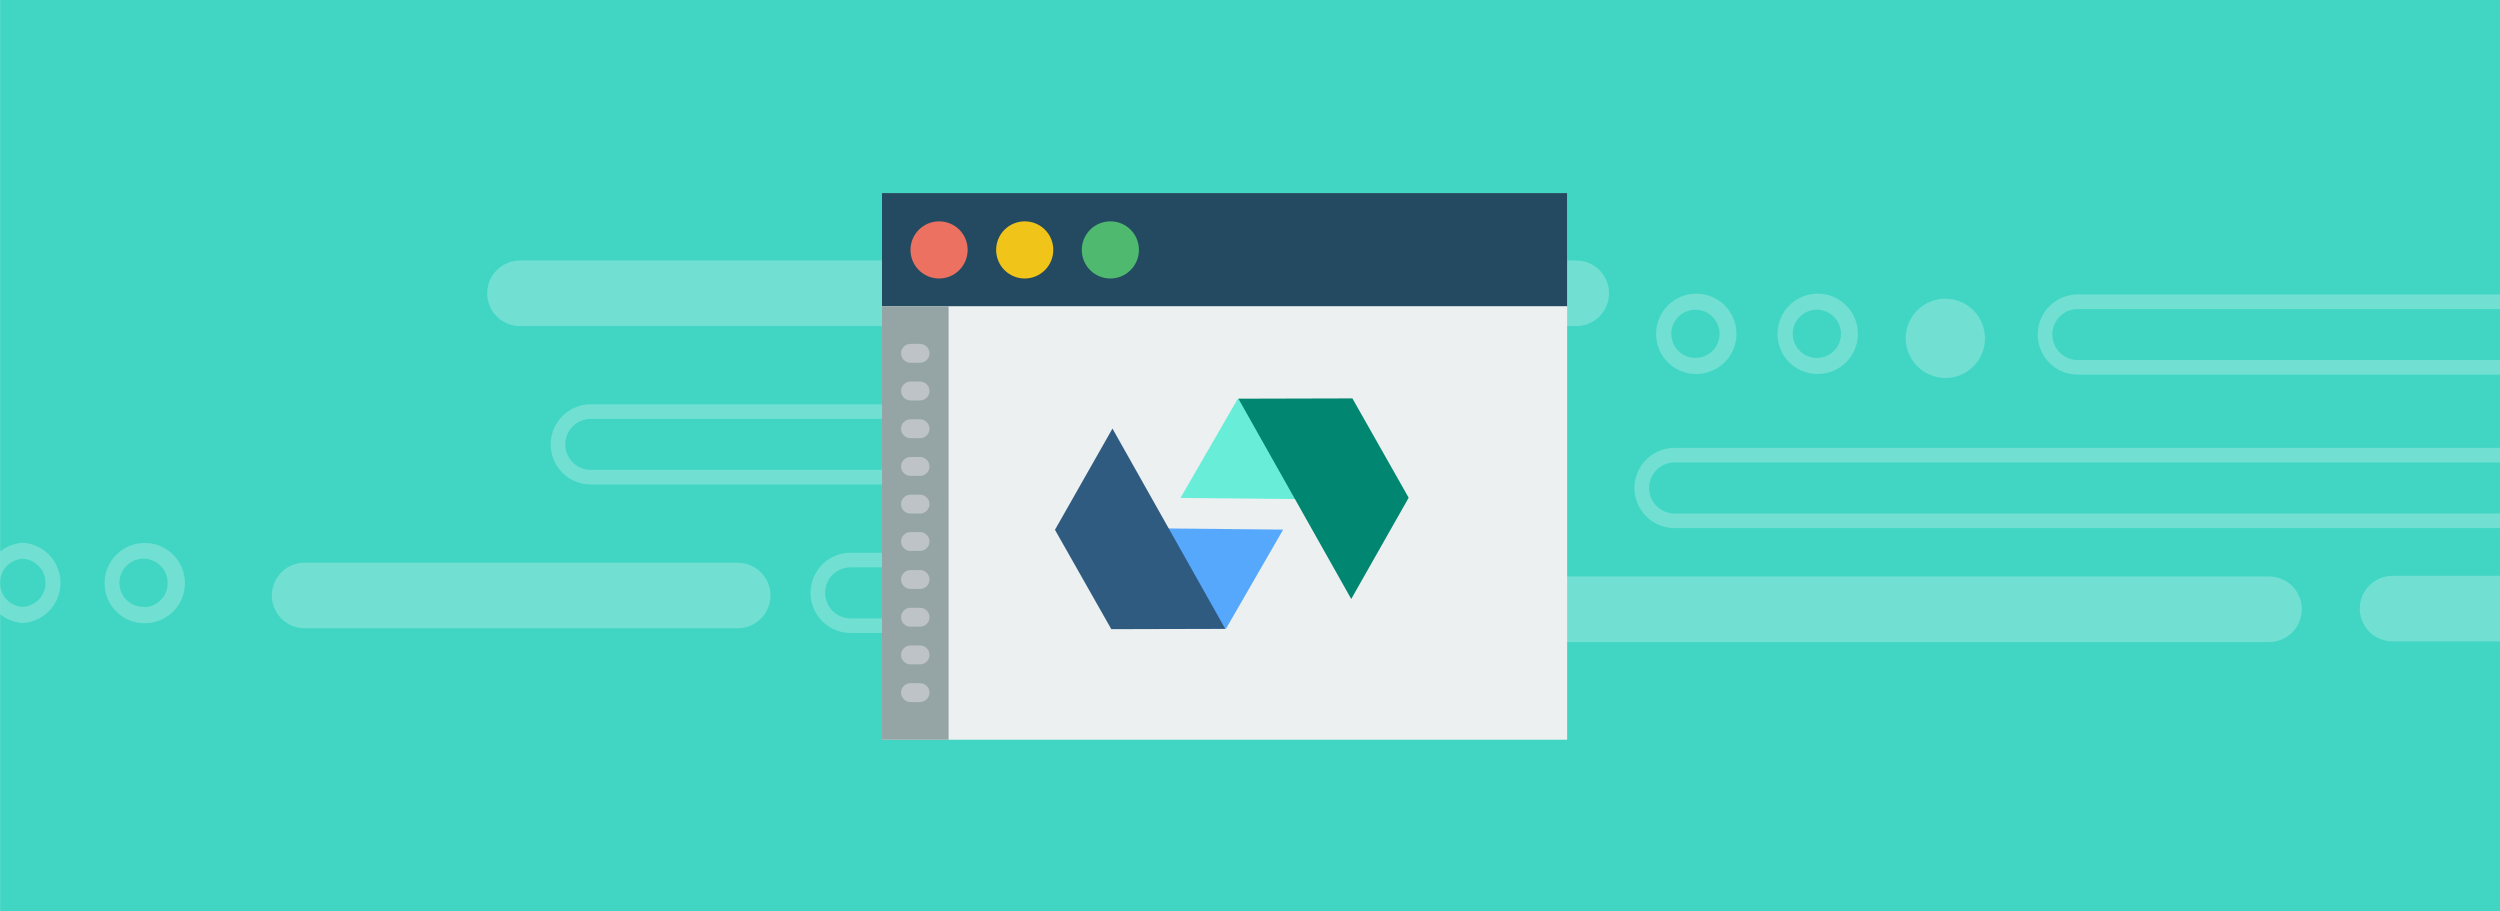 <svg id="Layer_1" data-name="Layer 1" xmlns="http://www.w3.org/2000/svg" xmlns:xlink="http://www.w3.org/1999/xlink" viewBox="0 0 343 125"><defs><style>.cls-1,.cls-2,.cls-39{fill:none;}.cls-2{clip-rule:evenodd;}.cls-3{fill:#152935;}.cls-4{fill:#4178be;}.cls-5{clip-path:url(#clip-path);}.cls-6{clip-path:url(#clip-path-2);}.cls-7{clip-path:url(#clip-path-3);}.cls-8{clip-path:url(#clip-path-4);}.cls-9{clip-path:url(#clip-path-5);}.cls-10{clip-path:url(#clip-path-6);}.cls-11{clip-path:url(#clip-path-7);}.cls-12{clip-path:url(#clip-path-8);}.cls-13{clip-path:url(#clip-path-9);}.cls-14{clip-path:url(#clip-path-10);}.cls-15{clip-path:url(#clip-path-11);}.cls-16{clip-path:url(#clip-path-12);}.cls-17{clip-path:url(#clip-path-13);}.cls-18{clip-path:url(#clip-path-14);}.cls-19{clip-path:url(#clip-path-15);}.cls-20{clip-path:url(#clip-path-16);}.cls-21{clip-path:url(#clip-path-17);}.cls-22{clip-path:url(#clip-path-18);}.cls-23{clip-path:url(#clip-path-19);}.cls-24{clip-path:url(#clip-path-20);}.cls-25{clip-path:url(#clip-path-21);}.cls-26{clip-path:url(#clip-path-22);}.cls-27{clip-path:url(#clip-path-23);}.cls-28{clip-path:url(#clip-path-24);}.cls-29,.cls-33{isolation:isolate;}.cls-30{clip-path:url(#clip-path-25);}.cls-31{clip-path:url(#clip-path-26);}.cls-32{fill:#41d6c3;}.cls-33{opacity:0.25;}.cls-34{clip-path:url(#clip-path-28);}.cls-35{clip-path:url(#clip-path-29);}.cls-36{clip-path:url(#clip-path-30);}.cls-37{fill:#fff;}.cls-38{clip-path:url(#clip-path-31);}.cls-39{stroke:#fff;stroke-miterlimit:10;stroke-width:2px;}.cls-40{clip-path:url(#clip-path-34);}.cls-41{clip-path:url(#clip-path-37);}.cls-42{clip-path:url(#clip-path-39);}.cls-43{clip-path:url(#clip-path-42);}.cls-44{clip-path:url(#clip-path-44);}.cls-45{clip-path:url(#clip-path-46);}.cls-46{clip-path:url(#clip-path-48);}.cls-47{clip-path:url(#clip-path-50);}.cls-48{clip-path:url(#clip-path-51);}.cls-49{fill:#ecf0f1;}.cls-50{clip-path:url(#clip-path-52);}.cls-51{fill:#244a61;}.cls-52{clip-path:url(#clip-path-54);}.cls-53{fill:#ed7161;}.cls-54{clip-path:url(#clip-path-56);}.cls-55{fill:#f0c419;}.cls-56{clip-path:url(#clip-path-58);}.cls-57{fill:#4fba6f;}.cls-58{clip-path:url(#clip-path-60);}.cls-59{fill:#95a5a5;}.cls-60{clip-path:url(#clip-path-62);}.cls-61{fill:#bdc3c7;}.cls-62{clip-path:url(#clip-path-64);}.cls-63{clip-path:url(#clip-path-66);}.cls-64{clip-path:url(#clip-path-68);}.cls-65{clip-path:url(#clip-path-70);}.cls-66{clip-path:url(#clip-path-72);}.cls-67{clip-path:url(#clip-path-74);}.cls-68{clip-path:url(#clip-path-76);}.cls-69{clip-path:url(#clip-path-78);}.cls-70{clip-path:url(#clip-path-80);}.cls-71{clip-path:url(#clip-path-82);}.cls-72{fill:#56a8fd;}.cls-73{clip-path:url(#clip-path-84);}.cls-74{fill:#305b81;}.cls-75{clip-path:url(#clip-path-86);}.cls-76{fill:#68eed8;}.cls-77{clip-path:url(#clip-path-88);}.cls-78{fill:#008671;}.cls-79{clip-path:url(#clip-path-90);}.cls-80{clip-path:url(#clip-path-91);}.cls-81{clip-path:url(#clip-path-92);}.cls-82{clip-path:url(#clip-path-93);}.cls-83{clip-path:url(#clip-path-94);}.cls-84{clip-path:url(#clip-path-95);}.cls-85{clip-path:url(#clip-path-96);}.cls-86{clip-path:url(#clip-path-97);}.cls-87{clip-path:url(#clip-path-98);}</style><clipPath id="clip-path"><rect class="cls-1" x="-765.15" y="2.19" width="344.19" height="126.25"/></clipPath><clipPath id="clip-path-2"><rect class="cls-1" x="-641.15" y="28.69" width="94" height="75"/></clipPath><clipPath id="clip-path-3"><rect class="cls-1" x="-641.15" y="28.69" width="94" height="15.52"/></clipPath><clipPath id="clip-path-4"><path class="cls-2" d="M-629.4,36.45a3.9,3.9,0,0,1-3.92,3.88,3.9,3.9,0,0,1-3.92-3.88,3.9,3.9,0,0,1,3.92-3.88,3.9,3.9,0,0,1,3.92,3.88"/></clipPath><clipPath id="clip-path-5"><path class="cls-2" d="M-617.65,36.45a3.9,3.9,0,0,1-3.92,3.88,3.9,3.9,0,0,1-3.92-3.88,3.9,3.9,0,0,1,3.92-3.88,3.9,3.9,0,0,1,3.92,3.88"/></clipPath><clipPath id="clip-path-6"><path class="cls-2" d="M-605.9,36.45a3.9,3.9,0,0,1-3.92,3.88,3.9,3.9,0,0,1-3.92-3.88,3.9,3.9,0,0,1,3.92-3.88,3.9,3.9,0,0,1,3.92,3.88"/></clipPath><clipPath id="clip-path-7"><rect class="cls-1" x="-641.15" y="44.21" width="9.14" height="59.48"/></clipPath><clipPath id="clip-path-8"><path class="cls-2" d="M-635.93,52a1.3,1.3,0,0,0,1.31-1.29,1.3,1.3,0,0,0-1.31-1.29h-1.31a1.3,1.3,0,0,0-1.31,1.29A1.3,1.3,0,0,0-637.23,52Z"/></clipPath><clipPath id="clip-path-9"><path class="cls-2" d="M-635.93,54.55h-1.31a1.3,1.3,0,0,0-1.31,1.29,1.3,1.3,0,0,0,1.31,1.29h1.31a1.3,1.3,0,0,0,1.31-1.29,1.3,1.3,0,0,0-1.31-1.29"/></clipPath><clipPath id="clip-path-10"><path class="cls-2" d="M-635.93,59.72h-1.31A1.3,1.3,0,0,0-638.54,61a1.3,1.3,0,0,0,1.31,1.29h1.31A1.3,1.3,0,0,0-634.62,61a1.3,1.3,0,0,0-1.31-1.29"/></clipPath><clipPath id="clip-path-11"><path class="cls-2" d="M-635.93,64.9h-1.31a1.3,1.3,0,0,0-1.31,1.29,1.3,1.3,0,0,0,1.31,1.29h1.31a1.3,1.3,0,0,0,1.31-1.29,1.3,1.3,0,0,0-1.31-1.29"/></clipPath><clipPath id="clip-path-12"><path class="cls-2" d="M-635.93,70.07h-1.31a1.3,1.3,0,0,0-1.31,1.29,1.3,1.3,0,0,0,1.31,1.29h1.31a1.3,1.3,0,0,0,1.31-1.29,1.3,1.3,0,0,0-1.31-1.29"/></clipPath><clipPath id="clip-path-13"><path class="cls-2" d="M-635.93,75.24h-1.31a1.3,1.3,0,0,0-1.31,1.29,1.3,1.3,0,0,0,1.31,1.29h1.31a1.3,1.3,0,0,0,1.31-1.29,1.3,1.3,0,0,0-1.31-1.29"/></clipPath><clipPath id="clip-path-14"><path class="cls-2" d="M-635.93,80.41h-1.31a1.3,1.3,0,0,0-1.31,1.29A1.3,1.3,0,0,0-637.23,83h1.31a1.3,1.3,0,0,0,1.31-1.29,1.3,1.3,0,0,0-1.31-1.29"/></clipPath><clipPath id="clip-path-15"><path class="cls-2" d="M-635.93,85.59h-1.31a1.3,1.3,0,0,0-1.31,1.29,1.3,1.3,0,0,0,1.31,1.29h1.31a1.3,1.3,0,0,0,1.31-1.29,1.3,1.3,0,0,0-1.31-1.29"/></clipPath><clipPath id="clip-path-16"><path class="cls-2" d="M-635.93,90.76h-1.31a1.3,1.3,0,0,0-1.31,1.29,1.3,1.3,0,0,0,1.31,1.29h1.31a1.3,1.3,0,0,0,1.31-1.29,1.3,1.3,0,0,0-1.31-1.29"/></clipPath><clipPath id="clip-path-17"><path class="cls-2" d="M-635.93,95.93h-1.31a1.3,1.3,0,0,0-1.31,1.29,1.3,1.3,0,0,0,1.31,1.29h1.31a1.3,1.3,0,0,0,1.31-1.29,1.3,1.3,0,0,0-1.31-1.29"/></clipPath><clipPath id="clip-path-18"><path class="cls-2" d="M-598.63,77.44H-599c-6.48,0-11.73-5-11.73-11.1s5.25-11.1,11.73-11.1,11.73,5,11.73,11.1a10.77,10.77,0,0,1-3.4,7.81l-8,9.42Z"/></clipPath><clipPath id="clip-path-19"><path class="cls-2" d="M-580.59,88.35h.48c8.32,0,15.07-6.38,15.07-14.25s-6.75-14.25-15.07-14.25-15.07,6.38-15.07,14.25a13.83,13.83,0,0,0,4.36,10l10.23,12.1Z"/></clipPath><clipPath id="clip-path-20"><ellipse class="cls-1" cx="-585.46" cy="74.57" rx="1.94" ry="1.84"/></clipPath><clipPath id="clip-path-21"><ellipse class="cls-1" cx="-579.62" cy="74.57" rx="1.94" ry="1.84"/></clipPath><clipPath id="clip-path-22"><ellipse class="cls-1" cx="-573.79" cy="74.57" rx="1.94" ry="1.84"/></clipPath><clipPath id="clip-path-23"><rect class="cls-1" x="0.01" y="-0.51" width="343.66" height="125.76"/></clipPath><clipPath id="clip-path-24"><rect class="cls-1" x="-1034.3" y="-512.94" width="1437.65" height="1034.97"/></clipPath><clipPath id="clip-path-25"><rect class="cls-1" x="-4.98" y="-5.56" width="392.36" height="136.45"/></clipPath><clipPath id="clip-path-26"><rect class="cls-1" x="0.01" y="-0.51" width="344.44" height="126.34"/></clipPath><clipPath id="clip-path-28"><rect class="cls-1" x="-2.99" y="30.82" width="390.36" height="65.7"/></clipPath><clipPath id="clip-path-29"><path class="cls-2" d="M311.31,88.09h-140a4.5,4.5,0,0,1,0-9h140a4.5,4.5,0,0,1,0,9"/></clipPath><clipPath id="clip-path-30"><rect class="cls-1" x="0.01" y="-0.51" width="344.44" height="91.98"/></clipPath><clipPath id="clip-path-31"><path class="cls-2" d="M216.26,44.74H71.34a4.5,4.5,0,0,1,0-9H216.26a4.5,4.5,0,0,1,0,9"/></clipPath><clipPath id="clip-path-34"><path class="cls-2" d="M101.21,86.2H41.79a4.5,4.5,0,0,1,0-9h59.42a4.5,4.5,0,0,1,0,9"/></clipPath><clipPath id="clip-path-37"><path class="cls-2" d="M3.12,83.27a3.31,3.31,0,0,1,0-6.61,3.31,3.31,0,0,1,0,6.61m0,2.2a5.51,5.51,0,0,0,0-11,5.51,5.51,0,0,0,0,11"/></clipPath><clipPath id="clip-path-39"><path class="cls-2" d="M19.78,83.27A3.31,3.31,0,1,1,23,80a3.29,3.29,0,0,1-3.26,3.31m0,2.2A5.51,5.51,0,1,0,14.35,80a5.47,5.47,0,0,0,5.44,5.51"/></clipPath><clipPath id="clip-path-42"><path class="cls-2" d="M382.57,88H328.26a4.5,4.5,0,0,1,0-9h54.31a4.5,4.5,0,0,1,0,9"/></clipPath><clipPath id="clip-path-44"><path class="cls-2" d="M232.66,49.11a3.31,3.31,0,1,1,3.26-3.31,3.29,3.29,0,0,1-3.26,3.31m0,2.2a5.51,5.51,0,1,0-5.44-5.51,5.47,5.47,0,0,0,5.44,5.51"/></clipPath><clipPath id="clip-path-46"><path class="cls-2" d="M249.32,49.11a3.31,3.31,0,1,1,3.26-3.31,3.29,3.29,0,0,1-3.26,3.31m0,2.2a5.51,5.51,0,1,0-5.44-5.51,5.47,5.47,0,0,0,5.44,5.51"/></clipPath><clipPath id="clip-path-48"><path class="cls-2" d="M261.46,46.35a5.44,5.44,0,1,1,5.44,5.51,5.47,5.47,0,0,1-5.44-5.51"/></clipPath><clipPath id="clip-path-50"><rect class="cls-1" x="121.01" y="26.49" width="94" height="75"/></clipPath><clipPath id="clip-path-51"><rect class="cls-1" x="-1035.99" y="-506.51" width="1440" height="1024"/></clipPath><clipPath id="clip-path-52"><rect class="cls-1" x="121.01" y="26.49" width="94" height="15.52"/></clipPath><clipPath id="clip-path-54"><path class="cls-2" d="M132.76,34.25a3.92,3.92,0,1,1-3.92-3.88,3.9,3.9,0,0,1,3.92,3.88"/></clipPath><clipPath id="clip-path-56"><path class="cls-2" d="M144.51,34.25a3.92,3.92,0,1,1-3.92-3.88,3.9,3.9,0,0,1,3.92,3.88"/></clipPath><clipPath id="clip-path-58"><path class="cls-2" d="M156.26,34.25a3.92,3.92,0,1,1-3.92-3.88,3.9,3.9,0,0,1,3.92,3.88"/></clipPath><clipPath id="clip-path-60"><rect class="cls-1" x="121.01" y="42.01" width="9.14" height="59.48"/></clipPath><clipPath id="clip-path-62"><path class="cls-2" d="M126.23,49.77a1.29,1.29,0,1,0,0-2.59h-1.31a1.29,1.29,0,1,0,0,2.59Z"/></clipPath><clipPath id="clip-path-64"><path class="cls-2" d="M126.23,52.35h-1.31a1.29,1.29,0,1,0,0,2.59h1.31a1.29,1.29,0,1,0,0-2.59"/></clipPath><clipPath id="clip-path-66"><path class="cls-2" d="M126.23,57.53h-1.31a1.29,1.29,0,1,0,0,2.59h1.31a1.29,1.29,0,1,0,0-2.59"/></clipPath><clipPath id="clip-path-68"><path class="cls-2" d="M126.23,62.7h-1.31a1.29,1.29,0,1,0,0,2.59h1.31a1.29,1.29,0,1,0,0-2.59"/></clipPath><clipPath id="clip-path-70"><path class="cls-2" d="M126.23,67.87h-1.31a1.29,1.29,0,1,0,0,2.59h1.31a1.29,1.29,0,1,0,0-2.59"/></clipPath><clipPath id="clip-path-72"><path class="cls-2" d="M126.23,73h-1.31a1.29,1.29,0,1,0,0,2.59h1.31a1.29,1.29,0,1,0,0-2.59"/></clipPath><clipPath id="clip-path-74"><path class="cls-2" d="M126.23,78.21h-1.31a1.29,1.29,0,1,0,0,2.59h1.31a1.29,1.29,0,1,0,0-2.59"/></clipPath><clipPath id="clip-path-76"><path class="cls-2" d="M126.23,83.39h-1.31a1.29,1.29,0,1,0,0,2.59h1.31a1.29,1.29,0,1,0,0-2.59"/></clipPath><clipPath id="clip-path-78"><path class="cls-2" d="M126.23,88.56h-1.31a1.29,1.29,0,1,0,0,2.59h1.31a1.29,1.29,0,1,0,0-2.59"/></clipPath><clipPath id="clip-path-80"><path class="cls-2" d="M126.23,93.73h-1.31a1.29,1.29,0,1,0,0,2.59h1.31a1.29,1.29,0,1,0,0-2.59"/></clipPath><clipPath id="clip-path-82"><polygon class="cls-2" points="152.54 86.13 168.21 86.25 176.05 72.66 145.21 72.36 152.54 86.13"/></clipPath><clipPath id="clip-path-84"><polygon class="cls-2" points="144.74 72.69 152.47 86.32 168.11 86.28 152.63 58.8 144.74 72.69"/></clipPath><clipPath id="clip-path-86"><polygon class="cls-2" points="185.47 54.85 169.81 54.73 161.96 68.32 192.81 68.62 185.47 54.85"/></clipPath><clipPath id="clip-path-88"><polygon class="cls-2" points="193.27 68.29 185.55 54.66 169.91 54.7 185.39 82.18 193.27 68.29"/></clipPath><clipPath id="clip-path-90"><rect class="cls-1" x="-383.66" y="-318.51" width="343.66" height="124.43"/></clipPath><clipPath id="clip-path-91"><rect class="cls-1" x="-1.15" y="-156.64" width="344.19" height="125.5"/></clipPath><clipPath id="clip-path-92"><rect class="cls-3" x="-242.53" y="15.27" width="60.84" height="98.25"/></clipPath><clipPath id="clip-path-93"><rect class="cls-1" x="-256.7" y="-131.46" width="94" height="75"/></clipPath><clipPath id="clip-path-94"><rect class="cls-4" x="-256.7" y="-131.46" width="94" height="15.52"/></clipPath><clipPath id="clip-path-95"><path class="cls-2" d="M-244.95-123.7a3.9,3.9,0,0,1-3.92,3.88,3.9,3.9,0,0,1-3.92-3.88,3.9,3.9,0,0,1,3.92-3.88,3.9,3.9,0,0,1,3.92,3.88"/></clipPath><clipPath id="clip-path-96"><path class="cls-2" d="M-233.2-123.7a3.9,3.9,0,0,1-3.92,3.88A3.9,3.9,0,0,1-241-123.7a3.9,3.9,0,0,1,3.92-3.88,3.9,3.9,0,0,1,3.92,3.88"/></clipPath><clipPath id="clip-path-97"><path class="cls-2" d="M-221.45-123.7a3.9,3.9,0,0,1-3.92,3.88,3.9,3.9,0,0,1-3.92-3.88,3.9,3.9,0,0,1,3.92-3.88,3.9,3.9,0,0,1,3.92,3.88"/></clipPath><clipPath id="clip-path-98"><rect class="cls-4" x="152.89" y="-301.72" width="51.28" height="82.81"/></clipPath></defs><title>Subheros</title><g class="cls-27"><g class="cls-28"><g class="cls-29"><g class="cls-30"><g class="cls-31"><rect class="cls-32" x="-4.98" y="-5.56" width="353.64" height="135.87"/></g><g class="cls-31"><g class="cls-33"><g class="cls-34"><g class="cls-35"><g class="cls-36"><rect class="cls-37" x="161.85" y="74.03" width="158.89" height="19.11"/></g></g><g class="cls-38"><g class="cls-36"><rect class="cls-37" x="61.9" y="30.68" width="163.79" height="19.11"/></g></g><g class="cls-36"><path class="cls-39" d="M143.75,65.47H81.06a4.5,4.5,0,0,1,0-9h62.69a4.5,4.5,0,0,1,0,9Z"/></g><g class="cls-40"><g class="cls-36"><rect class="cls-37" x="32.36" y="72.14" width="78.28" height="19.11"/></g></g><g class="cls-36"><path class="cls-39" d="M351.41,50.4H285.08a4.5,4.5,0,0,1,0-9h66.33a4.5,4.5,0,0,1,0,9Z"/><path class="cls-39" d="M350.75,71.45h-121a4.5,4.5,0,0,1,0-9h121a4.5,4.5,0,0,1,0,9Z"/></g><g class="cls-41"><g class="cls-36"><rect class="cls-37" x="-7.31" y="69.4" width="20.85" height="21.13"/></g></g><g class="cls-42"><g class="cls-36"><rect class="cls-37" x="9.36" y="69.4" width="20.85" height="21.13"/></g></g><g class="cls-36"><path class="cls-39" d="M145.23,85.84H116.71a4.5,4.5,0,0,1,0-9h28.52a4.5,4.5,0,0,1,0,9Z"/></g><g class="cls-43"><g class="cls-36"><rect class="cls-37" x="318.83" y="73.97" width="73.17" height="19.11"/></g></g><g class="cls-44"><g class="cls-36"><rect class="cls-37" x="222.23" y="35.24" width="20.85" height="21.13"/></g></g><g class="cls-45"><g class="cls-36"><rect class="cls-37" x="238.9" y="35.24" width="20.85" height="21.13"/></g></g><g class="cls-46"><g class="cls-36"><rect class="cls-37" x="256.47" y="35.79" width="20.85" height="21.13"/></g></g></g></g></g></g></g></g></g><g class="cls-47"><g class="cls-48"><rect class="cls-49" x="116.01" y="21.49" width="104" height="85"/></g></g><g class="cls-50"><g class="cls-48"><rect class="cls-51" x="116.01" y="21.49" width="104" height="25.52"/></g></g><g class="cls-52"><g class="cls-48"><rect class="cls-53" x="119.92" y="25.37" width="17.83" height="17.76"/></g></g><g class="cls-54"><g class="cls-48"><rect class="cls-55" x="131.67" y="25.37" width="17.83" height="17.76"/></g></g><g class="cls-56"><g class="cls-48"><rect class="cls-57" x="143.42" y="25.37" width="17.83" height="17.76"/></g></g><g class="cls-58"><g class="cls-48"><rect class="cls-59" x="116.01" y="37.01" width="19.14" height="69.48"/></g></g><g class="cls-60"><g class="cls-48"><rect class="cls-61" x="118.62" y="42.18" width="13.92" height="12.59"/></g></g><g class="cls-62"><g class="cls-48"><rect class="cls-61" x="118.62" y="47.35" width="13.92" height="12.59"/></g></g><g class="cls-63"><g class="cls-48"><rect class="cls-61" x="118.62" y="52.53" width="13.92" height="12.59"/></g></g><g class="cls-64"><g class="cls-48"><rect class="cls-61" x="118.62" y="57.7" width="13.92" height="12.59"/></g></g><g class="cls-65"><g class="cls-48"><rect class="cls-61" x="118.62" y="62.87" width="13.92" height="12.59"/></g></g><g class="cls-66"><g class="cls-48"><rect class="cls-61" x="118.62" y="68.04" width="13.92" height="12.59"/></g></g><g class="cls-67"><g class="cls-48"><rect class="cls-61" x="118.62" y="73.21" width="13.92" height="12.59"/></g></g><g class="cls-68"><g class="cls-48"><rect class="cls-61" x="118.62" y="78.39" width="13.92" height="12.59"/></g></g><g class="cls-69"><g class="cls-48"><rect class="cls-61" x="118.62" y="83.56" width="13.92" height="12.59"/></g></g><g class="cls-70"><g class="cls-48"><rect class="cls-61" x="118.62" y="88.73" width="13.92" height="12.59"/></g></g><g class="cls-71"><g class="cls-48"><rect class="cls-72" x="141.85" y="57.66" width="33.42" height="36.86" transform="translate(13.39 175.37) rotate(-60)"/></g></g><g class="cls-73"><g class="cls-48"><rect class="cls-74" x="139.74" y="53.8" width="33.37" height="37.51"/></g></g><g class="cls-75"><g class="cls-48"><rect class="cls-76" x="162.74" y="46.46" width="33.42" height="36.86" transform="translate(33.52 187.85) rotate(-60)"/></g></g><g class="cls-77"><g class="cls-48"><rect class="cls-78" x="164.9" y="49.66" width="33.37" height="37.51"/></g></g><rect class="cls-3" x="-242.53" y="15.27" width="60.84" height="98.25"/><g class="cls-81"><rect class="cls-3" x="-1294.77" y="-640.95" width="1581.89" height="1108.74"/></g><rect class="cls-4" x="-256.7" y="-131.46" width="94" height="15.52"/><g class="cls-83"><rect class="cls-4" x="-1413.7" y="-664.46" width="1440" height="1024"/></g><rect class="cls-4" x="152.89" y="-301.72" width="51.28" height="82.81"/><g class="cls-87"><rect class="cls-4" x="-733.97" y="-854.81" width="1333.27" height="934.48"/></g></svg>